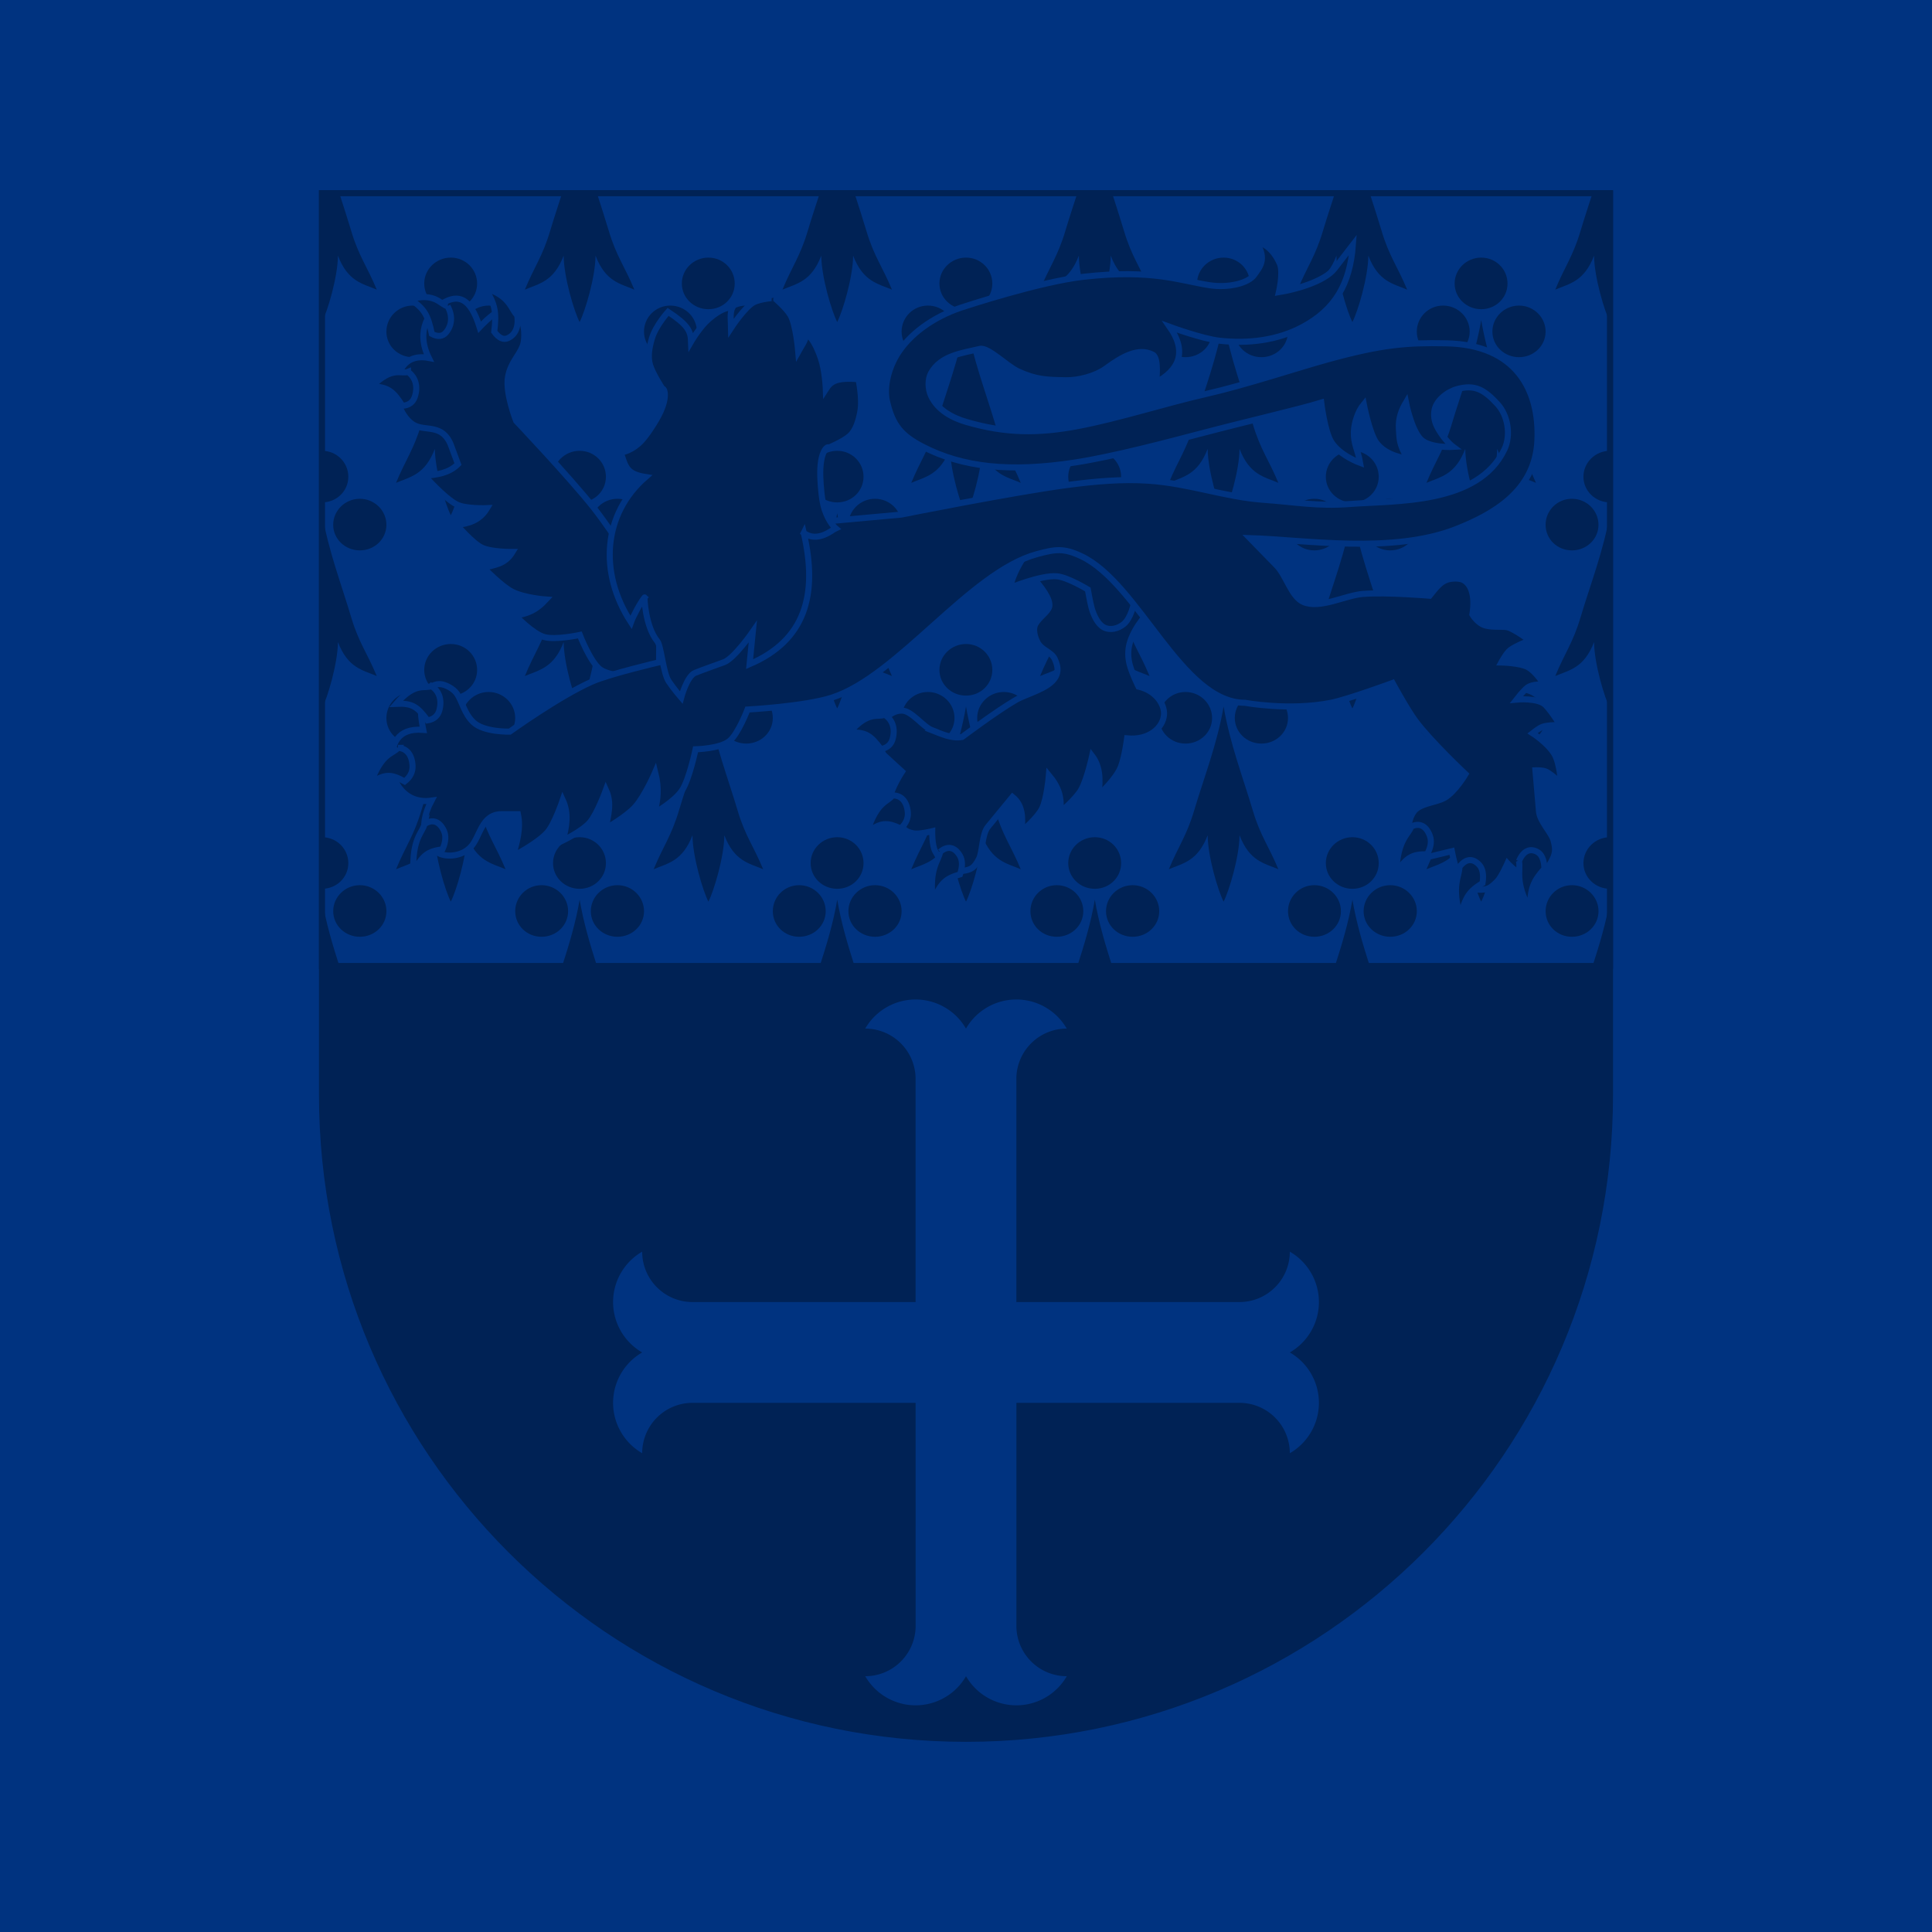 <?xml version="1.0" encoding="UTF-8" standalone="no"?>
<!-- Created with Inkscape (http://www.inkscape.org/) -->

<svg
   xmlns:dc="http://purl.org/dc/elements/1.1/"
   xmlns:cc="http://creativecommons.org/ns#"
   xmlns:rdf="http://www.w3.org/1999/02/22-rdf-syntax-ns#"
   xmlns:svg="http://www.w3.org/2000/svg"
   xmlns="http://www.w3.org/2000/svg"
   version="1.1"
   width="318.898"
   height="318.898"
   id="svg3096">
  <defs
     id="defs3098" />
  <g
     transform="translate(0,-733.463)"
     id="layer1">
    <rect
       width="318.898"
       height="318.898"
       x="0"
       y="733.463"
       id="rect3195"
       style="fill:#003380;fill-opacity:1;stroke:none" />
    <path
       d="m 53.15,765.363 0,148.814 c 0,58.704 47.593,106.295 106.299,106.295 58.707,0 106.299,-47.591 106.299,-106.295 V 765.353 H 53.15 z"
       id="path3506-1-5"
       style="fill:#002255;fill-rule:nonzero;stroke:#002255;stroke-miterlimit:4;display:inline" />
    <rect
       width="212.598"
       height="127.559"
       x="53.15"
       y="765.353"
       id="rect3529"
       style="fill:#003380;fill-rule:nonzero;stroke:#002255;stroke-miterlimit:4;display:inline" />
    <path
       d="m 53.15,871.652 0,8.517 c 2.418,0 4.345,-1.881 4.345,-4.239 0,-2.358 -1.926,-4.279 -4.345,-4.279 z m 42.52,0 c -2.419,0 -4.385,1.921 -4.385,4.279 0,2.358 1.966,4.239 4.385,4.239 2.418,0 4.345,-1.881 4.345,-4.239 0,-2.358 -1.926,-4.279 -4.345,-4.279 z m 42.52,0 c -2.419,0 -4.385,1.921 -4.385,4.279 0,2.358 1.966,4.239 4.385,4.239 2.418,0 4.345,-1.881 4.345,-4.239 0,-2.358 -1.926,-4.279 -4.345,-4.279 z m 42.52,0 c -2.419,0 -4.385,1.921 -4.385,4.279 0,2.358 1.966,4.239 4.385,4.239 2.418,0 4.345,-1.881 4.345,-4.239 0,-2.358 -1.926,-4.279 -4.345,-4.279 z m 42.52,0 c -2.419,0 -4.385,1.921 -4.385,4.279 0,2.358 1.966,4.239 4.385,4.239 2.418,0 4.345,-1.881 4.345,-4.239 0,-2.358 -1.926,-4.279 -4.345,-4.279 z m 42.52,0 c -2.419,0 -4.385,1.921 -4.385,4.279 0,2.358 1.966,4.239 4.385,4.239 l 0,-8.517 z m -206.353,7.919 c -2.419,0 -4.398,1.934 -4.398,4.292 0,2.359 1.98,4.226 4.398,4.226 2.419,0 4.385,-1.867 4.385,-4.226 0,-2.358 -1.966,-4.292 -4.385,-4.292 z m 29.99,0 c -2.418,0 -4.345,1.934 -4.345,4.292 0,2.359 1.927,4.226 4.345,4.226 2.419,0 4.385,-1.867 4.385,-4.226 0,-2.358 -1.966,-4.292 -4.385,-4.292 z m 12.53,0 c -2.419,0 -4.398,1.934 -4.398,4.292 0,2.359 1.98,4.226 4.398,4.226 2.419,0 4.385,-1.867 4.385,-4.226 0,-2.358 -1.966,-4.292 -4.385,-4.292 z m 29.99,0 c -2.418,0 -4.345,1.934 -4.345,4.292 0,2.359 1.927,4.226 4.345,4.226 2.419,0 4.385,-1.867 4.385,-4.226 0,-2.358 -1.966,-4.292 -4.385,-4.292 z m 12.53,0 c -2.419,0 -4.398,1.934 -4.398,4.292 0,2.359 1.98,4.226 4.398,4.226 2.419,0 4.385,-1.867 4.385,-4.226 0,-2.358 -1.966,-4.292 -4.385,-4.292 z m 29.99,0 c -2.418,0 -4.345,1.934 -4.345,4.292 0,2.359 1.927,4.226 4.345,4.226 2.419,0 4.385,-1.867 4.385,-4.226 0,-2.358 -1.966,-4.292 -4.385,-4.292 z m 12.53,0 c -2.419,0 -4.398,1.934 -4.398,4.292 0,2.359 1.98,4.226 4.398,4.226 2.419,0 4.385,-1.867 4.385,-4.226 0,-2.358 -1.966,-4.292 -4.385,-4.292 z m 29.99,0 c -2.418,0 -4.345,1.934 -4.345,4.292 0,2.359 1.927,4.226 4.345,4.226 2.419,0 4.385,-1.867 4.385,-4.226 0,-2.358 -1.966,-4.292 -4.385,-4.292 z m 12.53,0 c -2.419,0 -4.398,1.934 -4.398,4.292 0,2.359 1.98,4.226 4.398,4.226 2.419,0 4.385,-1.867 4.385,-4.226 0,-2.358 -1.966,-4.292 -4.385,-4.292 z m 29.99,0 c -2.418,0 -4.345,1.934 -4.345,4.292 0,2.359 1.927,4.226 4.345,4.226 2.419,0 4.385,-1.867 4.385,-4.226 0,-2.358 -1.966,-4.292 -4.385,-4.292 z m -206.313,2.392 0,10.949 0,21.26 c 0,58.705 47.593,106.299 106.299,106.299 58.707,0 106.299,-47.594 106.299,-106.299 l 0,-21.26 0,-10.949 c -0.648,3.819 -1.759,7.462 -2.883,10.949 l -36.779,0 c -1.113,-3.487 -2.209,-7.13 -2.857,-10.949 -0.648,3.819 -1.759,7.462 -2.883,10.949 l -36.779,0 c -1.113,-3.487 -2.209,-7.13 -2.857,-10.949 -0.648,3.819 -1.759,7.462 -2.883,10.949 l -36.779,0 c -1.113,-3.487 -2.209,-7.13 -2.857,-10.949 -0.648,3.819 -1.759,7.462 -2.883,10.949 l -36.779,0 c -1.113,-3.487 -2.209,-7.13 -2.857,-10.949 -0.648,3.819 -1.759,7.462 -2.883,10.949 l -36.779,0 c -1.113,-3.487 -2.209,-7.13 -2.857,-10.949 z"
       id="path3390-9-5"
       style="color:#000000;fill:#002255;stroke:none;display:inline;enable-background:accumulate" />
    <path
       d="m 159.449,839.763 c -2.419,0 -4.385,1.92 -4.385,4.278 0,2.358 1.966,4.239 4.385,4.239 2.418,0 4.345,-1.881 4.345,-4.239 0,-2.358 -1.926,-4.278 -4.345,-4.278 z m -6.285,7.919 c -2.418,0 -4.345,1.934 -4.345,4.292 0,2.358 1.927,4.225 4.345,4.225 2.419,0 4.385,-1.867 4.385,-4.225 0,-2.358 -1.966,-4.292 -4.385,-4.292 z m 12.53,0 c -2.419,0 -4.398,1.934 -4.398,4.292 0,2.358 1.98,4.225 4.398,4.225 2.419,0 4.385,-1.867 4.385,-4.225 0,-2.358 -1.966,-4.292 -4.385,-4.292 z m -6.245,2.392 c -1.045,6.156 -3.282,11.855 -4.863,17.18 -1.255,4.226 -2.624,5.913 -4.172,9.687 2.363,-1.011 4.745,-1.31 6.405,-5.607 0.03,3.562 1.735,9.228 2.631,10.949 0.896,-1.721 2.601,-7.387 2.631,-10.949 1.66,4.298 4.042,4.597 6.405,5.607 -1.548,-3.774 -2.957,-5.461 -4.212,-9.687 -1.582,-5.325 -3.779,-11.024 -4.823,-17.18 z"
       id="path3390"
       style="color:#000000;fill:#002255;stroke:none;display:inline;enable-background:accumulate" />
    <path
       d="m 116.929,839.763 c -2.419,0 -4.385,1.92 -4.385,4.278 0,2.358 1.966,4.239 4.385,4.239 2.418,0 4.345,-1.881 4.345,-4.239 0,-2.358 -1.926,-4.278 -4.345,-4.278 z m -6.285,7.919 c -2.418,0 -4.345,1.934 -4.345,4.292 0,2.358 1.927,4.225 4.345,4.225 2.419,0 4.385,-1.867 4.385,-4.225 0,-2.358 -1.966,-4.292 -4.385,-4.292 z m 12.53,0 c -2.419,0 -4.398,1.934 -4.398,4.292 0,2.358 1.98,4.225 4.398,4.225 2.419,0 4.385,-1.867 4.385,-4.225 0,-2.358 -1.966,-4.292 -4.385,-4.292 z m -6.245,2.392 c -1.045,6.156 -3.282,11.855 -4.863,17.18 -1.255,4.226 -2.624,5.913 -4.172,9.687 2.363,-1.01 4.745,-1.31 6.405,-5.607 0.03,3.562 1.735,9.228 2.631,10.949 0.896,-1.721 2.601,-7.387 2.631,-10.949 1.66,4.298 4.042,4.597 6.405,5.607 -1.548,-3.774 -2.957,-5.461 -4.212,-9.687 -1.582,-5.325 -3.778,-11.024 -4.823,-17.18 z"
       id="path3390-1"
       style="color:#000000;fill:#002255;stroke:none;display:inline;enable-background:accumulate" />
    <path
       d="m 74.409,839.763 c -2.419,0 -4.385,1.92 -4.385,4.278 0,2.358 1.966,4.239 4.385,4.239 2.418,0 4.345,-1.881 4.345,-4.239 0,-2.358 -1.926,-4.278 -4.345,-4.278 z m -6.285,7.919 c -2.418,0 -4.345,1.934 -4.345,4.292 0,2.358 1.927,4.225 4.345,4.225 2.419,0 4.385,-1.867 4.385,-4.225 0,-2.358 -1.966,-4.292 -4.385,-4.292 z m 12.53,0 c -2.419,0 -4.398,1.934 -4.398,4.292 0,2.358 1.98,4.225 4.398,4.225 2.419,0 4.385,-1.867 4.385,-4.225 0,-2.358 -1.966,-4.292 -4.385,-4.292 z m -6.245,2.392 c -1.045,6.156 -3.282,11.855 -4.863,17.18 -1.255,4.226 -2.624,5.913 -4.172,9.687 2.363,-1.01 4.745,-1.31 6.405,-5.607 0.03,3.562 1.735,9.228 2.631,10.949 0.896,-1.721 2.601,-7.387 2.631,-10.949 1.66,4.298 4.042,4.597 6.405,5.607 -1.548,-3.774 -2.957,-5.461 -4.212,-9.687 -1.582,-5.325 -3.778,-11.024 -4.823,-17.18 z"
       id="path3390-7"
       style="color:#000000;fill:#002255;stroke:none;display:inline;enable-background:accumulate" />
    <path
       d="m 201.968,839.763 c -2.419,0 -4.385,1.92 -4.385,4.278 0,2.358 1.966,4.239 4.385,4.239 2.418,0 4.345,-1.881 4.345,-4.239 0,-2.358 -1.926,-4.278 -4.345,-4.278 z m -6.285,7.919 c -2.418,0 -4.345,1.934 -4.345,4.292 0,2.358 1.927,4.225 4.345,4.225 2.419,0 4.385,-1.867 4.385,-4.225 0,-2.358 -1.966,-4.292 -4.385,-4.292 z m 12.53,0 c -2.419,0 -4.398,1.934 -4.398,4.292 0,2.358 1.98,4.225 4.398,4.225 2.419,0 4.385,-1.867 4.385,-4.225 0,-2.358 -1.966,-4.292 -4.385,-4.292 z m -6.245,2.392 c -1.045,6.156 -3.282,11.855 -4.863,17.18 -1.255,4.226 -2.624,5.913 -4.172,9.687 2.363,-1.01 4.745,-1.31 6.405,-5.607 0.03,3.562 1.735,9.228 2.631,10.949 0.896,-1.721 2.601,-7.387 2.631,-10.949 1.66,4.298 4.042,4.597 6.405,5.607 -1.548,-3.774 -2.957,-5.461 -4.212,-9.687 -1.582,-5.325 -3.778,-11.024 -4.823,-17.18 z"
       id="path3390-4"
       style="color:#000000;fill:#002255;stroke:none;display:inline;enable-background:accumulate" />
    <path
       d="m 244.488,839.763 c -2.419,0 -4.385,1.92 -4.385,4.278 0,2.358 1.966,4.239 4.385,4.239 2.418,0 4.345,-1.881 4.345,-4.239 0,-2.358 -1.926,-4.278 -4.345,-4.278 z m -6.285,7.919 c -2.418,0 -4.345,1.934 -4.345,4.292 0,2.358 1.927,4.225 4.345,4.225 2.419,0 4.385,-1.867 4.385,-4.225 0,-2.358 -1.966,-4.292 -4.385,-4.292 z m 12.53,0 c -2.419,0 -4.398,1.934 -4.398,4.292 0,2.358 1.979,4.225 4.398,4.225 2.419,0 4.385,-1.867 4.385,-4.225 0,-2.358 -1.966,-4.292 -4.385,-4.292 z m -6.245,2.392 c -1.045,6.156 -3.282,11.855 -4.863,17.18 -1.255,4.226 -2.624,5.913 -4.172,9.687 2.363,-1.01 4.745,-1.31 6.404,-5.607 0.03,3.562 1.735,9.228 2.631,10.949 0.896,-1.721 2.601,-7.387 2.631,-10.949 1.66,4.298 4.042,4.597 6.405,5.607 -1.548,-3.774 -2.957,-5.461 -4.212,-9.687 -1.582,-5.325 -3.778,-11.024 -4.823,-17.18 z"
       id="path3390-0"
       style="color:#000000;fill:#002255;stroke:none;display:inline;enable-background:accumulate" />
    <path
       d="m 138.189,807.873 c -2.419,0 -4.385,1.921 -4.385,4.279 0,2.358 1.966,4.239 4.385,4.239 2.418,0 4.345,-1.881 4.345,-4.239 0,-2.358 -1.926,-4.279 -4.345,-4.279 z m -6.285,7.919 c -2.418,0 -4.345,1.934 -4.345,4.292 0,2.358 1.927,4.226 4.345,4.226 2.419,0 4.385,-1.867 4.385,-4.226 0,-2.358 -1.966,-4.292 -4.385,-4.292 z m 12.53,0 c -2.419,0 -4.398,1.934 -4.398,4.292 0,2.358 1.98,4.226 4.398,4.226 2.419,0 4.385,-1.867 4.385,-4.226 0,-2.358 -1.966,-4.292 -4.385,-4.292 z m -6.245,2.392 c -1.045,6.157 -3.282,11.856 -4.863,17.181 -1.255,4.226 -2.624,5.913 -4.172,9.686 2.363,-1.01 4.745,-1.31 6.404,-5.607 0.03,3.562 1.735,9.228 2.631,10.949 0.896,-1.721 2.601,-7.387 2.631,-10.949 1.66,4.298 4.042,4.597 6.405,5.607 -1.548,-3.774 -2.957,-5.461 -4.212,-9.686 -1.582,-5.325 -3.778,-11.024 -4.823,-17.181 z"
       id="path3390-9"
       style="color:#000000;fill:#002255;stroke:none;display:inline;enable-background:accumulate" />
    <path
       d="m 95.669,807.873 c -2.419,0 -4.385,1.921 -4.385,4.279 0,2.358 1.966,4.239 4.385,4.239 2.418,0 4.345,-1.881 4.345,-4.239 0,-2.358 -1.926,-4.279 -4.345,-4.279 z m -6.285,7.919 c -2.418,0 -4.345,1.934 -4.345,4.292 0,2.358 1.927,4.226 4.345,4.226 2.419,0 4.385,-1.867 4.385,-4.226 0,-2.358 -1.966,-4.292 -4.385,-4.292 z m 12.53,0 c -2.419,0 -4.398,1.934 -4.398,4.292 0,2.358 1.98,4.226 4.398,4.226 2.419,0 4.385,-1.867 4.385,-4.226 0,-2.358 -1.966,-4.292 -4.385,-4.292 z m -6.245,2.392 c -1.045,6.157 -3.282,11.856 -4.863,17.181 -1.255,4.226 -2.624,5.913 -4.172,9.687 2.363,-1.01 4.745,-1.31 6.405,-5.607 0.03,3.562 1.735,9.228 2.631,10.949 0.896,-1.721 2.601,-7.387 2.631,-10.949 1.66,4.298 4.042,4.597 6.405,5.607 -1.548,-3.774 -2.957,-5.461 -4.212,-9.687 -1.582,-5.325 -3.779,-11.024 -4.823,-17.181 z"
       id="path3390-1-4"
       style="color:#000000;fill:#002255;stroke:none;display:inline;enable-background:accumulate" />
    <path
       d="m 53.15,807.873 0,8.517 c 2.418,0 4.345,-1.881 4.345,-4.239 0,-2.358 -1.926,-4.279 -4.345,-4.279 z m 6.245,7.919 c -2.419,0 -4.398,1.934 -4.398,4.292 0,2.358 1.98,4.226 4.398,4.226 2.419,0 4.385,-1.867 4.385,-4.226 0,-2.358 -1.966,-4.292 -4.385,-4.292 z m -6.245,2.392 0,32.209 c 0.896,-1.721 2.601,-7.387 2.631,-10.949 1.66,4.298 4.042,4.597 6.405,5.607 -1.548,-3.774 -2.957,-5.461 -4.212,-9.687 -1.582,-5.325 -3.778,-11.024 -4.823,-17.181 z"
       id="path3390-7-8"
       style="color:#000000;fill:#002255;stroke:none;display:inline;enable-background:accumulate" />
    <path
       d="m 180.709,807.873 c -2.419,0 -4.385,1.921 -4.385,4.279 0,2.358 1.966,4.239 4.385,4.239 2.418,0 4.345,-1.881 4.345,-4.239 0,-2.358 -1.926,-4.279 -4.345,-4.279 z m -6.285,7.919 c -2.418,0 -4.345,1.934 -4.345,4.292 0,2.358 1.927,4.226 4.345,4.226 2.419,0 4.385,-1.867 4.385,-4.226 0,-2.358 -1.966,-4.292 -4.385,-4.292 z m 12.53,0 c -2.419,0 -4.398,1.934 -4.398,4.292 0,2.358 1.98,4.226 4.398,4.226 2.419,0 4.385,-1.867 4.385,-4.226 0,-2.358 -1.966,-4.292 -4.385,-4.292 z m -6.245,2.392 c -1.045,6.157 -3.282,11.856 -4.863,17.181 -1.255,4.226 -2.624,5.913 -4.172,9.687 2.363,-1.01 4.745,-1.31 6.405,-5.607 0.03,3.562 1.735,9.228 2.631,10.949 0.896,-1.721 2.601,-7.387 2.631,-10.949 1.66,4.298 4.042,4.597 6.404,5.607 -1.548,-3.774 -2.957,-5.461 -4.212,-9.687 -1.582,-5.325 -3.778,-11.024 -4.823,-17.181 z"
       id="path3390-4-8"
       style="color:#000000;fill:#002255;stroke:none;display:inline;enable-background:accumulate" />
    <path
       d="m 223.228,807.873 c -2.419,0 -4.385,1.921 -4.385,4.279 0,2.358 1.966,4.239 4.385,4.239 2.418,0 4.345,-1.881 4.345,-4.239 0,-2.358 -1.926,-4.279 -4.345,-4.279 z m -6.285,7.919 c -2.418,0 -4.345,1.934 -4.345,4.292 0,2.358 1.927,4.226 4.345,4.226 2.419,0 4.385,-1.867 4.385,-4.226 0,-2.358 -1.966,-4.292 -4.385,-4.292 z m 12.53,0 c -2.419,0 -4.398,1.934 -4.398,4.292 0,2.358 1.98,4.226 4.398,4.226 2.419,0 4.385,-1.867 4.385,-4.226 0,-2.358 -1.966,-4.292 -4.385,-4.292 z m -6.245,2.392 c -1.045,6.157 -3.282,11.856 -4.863,17.181 -1.255,4.226 -2.624,5.913 -4.172,9.687 2.363,-1.01 4.745,-1.31 6.405,-5.607 0.03,3.562 1.735,9.228 2.631,10.949 0.896,-1.721 2.601,-7.387 2.631,-10.949 1.66,4.298 4.042,4.597 6.405,5.607 -1.548,-3.774 -2.957,-5.461 -4.212,-9.687 -1.582,-5.325 -3.779,-11.024 -4.823,-17.181 z"
       id="path3390-0-2"
       style="color:#000000;fill:#002255;stroke:none;display:inline;enable-background:accumulate" />
    <path
       d="m 265.748,807.873 c -2.419,0 -4.385,1.921 -4.385,4.279 0,2.358 1.966,4.239 4.385,4.239 l 0,-8.517 z m -6.285,7.919 c -2.418,0 -4.345,1.934 -4.345,4.292 0,2.358 1.927,4.226 4.345,4.226 2.419,0 4.385,-1.867 4.385,-4.226 0,-2.358 -1.966,-4.292 -4.385,-4.292 z m 6.285,2.392 c -1.045,6.157 -3.282,11.856 -4.863,17.181 -1.255,4.226 -2.624,5.913 -4.172,9.687 2.363,-1.01 4.745,-1.31 6.405,-5.607 0.03,3.562 1.735,9.228 2.631,10.949 l 0,-32.209 z"
       id="path3390-7-8-4"
       style="color:#000000;fill:#002255;stroke:none;display:inline;enable-background:accumulate" />
    <path
       d="m 159.449,775.983 c -2.419,0 -4.385,1.92 -4.385,4.279 0,2.358 1.966,4.239 4.385,4.239 2.418,0 4.345,-1.881 4.345,-4.239 0,-2.358 -1.926,-4.279 -4.345,-4.279 z m -6.285,7.919 c -2.418,0 -4.345,1.934 -4.345,4.292 0,2.358 1.927,4.225 4.345,4.225 2.419,0 4.385,-1.867 4.385,-4.225 0,-2.358 -1.966,-4.292 -4.385,-4.292 z m 12.53,0 c -2.419,0 -4.398,1.934 -4.398,4.292 0,2.358 1.98,4.225 4.398,4.225 2.419,0 4.385,-1.867 4.385,-4.225 0,-2.358 -1.966,-4.292 -4.385,-4.292 z m -6.245,2.392 c -1.045,6.157 -3.282,11.855 -4.863,17.181 -1.255,4.226 -2.624,5.912 -4.172,9.686 2.363,-1.01 4.745,-1.31 6.405,-5.607 0.03,3.562 1.735,9.228 2.631,10.949 0.896,-1.721 2.601,-7.387 2.631,-10.949 1.66,4.298 4.042,4.597 6.405,5.607 -1.548,-3.774 -2.957,-5.461 -4.212,-9.686 -1.582,-5.325 -3.779,-11.024 -4.823,-17.181 z"
       id="path3390-5"
       style="color:#000000;fill:#002255;stroke:none;display:inline;enable-background:accumulate" />
    <path
       d="m 116.929,775.983 c -2.419,0 -4.385,1.92 -4.385,4.279 0,2.358 1.966,4.239 4.385,4.239 2.418,0 4.345,-1.881 4.345,-4.239 0,-2.358 -1.926,-4.279 -4.345,-4.279 z m -6.285,7.919 c -2.418,0 -4.345,1.934 -4.345,4.292 0,2.358 1.927,4.225 4.345,4.225 2.419,0 4.385,-1.867 4.385,-4.225 0,-2.358 -1.966,-4.292 -4.385,-4.292 z m 12.53,0 c -2.419,0 -4.398,1.934 -4.398,4.292 0,2.358 1.98,4.225 4.398,4.225 2.419,0 4.385,-1.867 4.385,-4.225 0,-2.358 -1.966,-4.292 -4.385,-4.292 z m -6.245,2.392 c -1.045,6.157 -3.282,11.855 -4.863,17.181 -1.255,4.226 -2.624,5.913 -4.172,9.686 2.363,-1.01 4.745,-1.31 6.405,-5.607 0.03,3.562 1.735,9.228 2.631,10.949 0.896,-1.721 2.601,-7.387 2.631,-10.949 1.66,4.298 4.042,4.597 6.405,5.607 -1.548,-3.774 -2.957,-5.461 -4.212,-9.686 -1.582,-5.325 -3.778,-11.024 -4.823,-17.181 z"
       id="path3390-1-1"
       style="color:#000000;fill:#002255;stroke:none;display:inline;enable-background:accumulate" />
    <path
       d="m 74.409,775.983 c -2.419,0 -4.385,1.92 -4.385,4.279 0,2.358 1.966,4.239 4.385,4.239 2.418,0 4.345,-1.881 4.345,-4.239 0,-2.358 -1.926,-4.279 -4.345,-4.279 z m -6.285,7.919 c -2.418,0 -4.345,1.934 -4.345,4.292 0,2.358 1.927,4.225 4.345,4.225 2.419,0 4.385,-1.867 4.385,-4.225 0,-2.358 -1.966,-4.292 -4.385,-4.292 z m 12.53,0 c -2.419,0 -4.398,1.934 -4.398,4.292 0,2.358 1.98,4.225 4.398,4.225 2.419,0 4.385,-1.867 4.385,-4.225 0,-2.358 -1.966,-4.292 -4.385,-4.292 z m -6.245,2.392 c -1.045,6.157 -3.282,11.855 -4.863,17.181 -1.255,4.226 -2.624,5.913 -4.172,9.686 2.363,-1.01 4.745,-1.31 6.405,-5.607 0.03,3.562 1.735,9.228 2.631,10.949 0.896,-1.721 2.601,-7.387 2.631,-10.949 1.66,4.298 4.042,4.597 6.405,5.607 -1.548,-3.774 -2.957,-5.461 -4.212,-9.686 -1.582,-5.325 -3.778,-11.024 -4.823,-17.181 z"
       id="path3390-7-7"
       style="color:#000000;fill:#002255;stroke:none;display:inline;enable-background:accumulate" />
    <path
       d="m 201.968,775.983 c -2.419,0 -4.385,1.92 -4.385,4.279 0,2.358 1.966,4.239 4.385,4.239 2.418,0 4.345,-1.881 4.345,-4.239 0,-2.358 -1.926,-4.279 -4.345,-4.279 z m -6.285,7.919 c -2.418,0 -4.345,1.934 -4.345,4.292 0,2.358 1.927,4.225 4.345,4.225 2.419,0 4.385,-1.867 4.385,-4.225 0,-2.358 -1.966,-4.292 -4.385,-4.292 z m 12.53,0 c -2.419,0 -4.398,1.934 -4.398,4.292 0,2.358 1.98,4.225 4.398,4.225 2.419,0 4.385,-1.867 4.385,-4.225 0,-2.358 -1.966,-4.292 -4.385,-4.292 z m -6.245,2.392 c -1.045,6.157 -3.282,11.855 -4.863,17.181 -1.255,4.226 -2.624,5.913 -4.172,9.686 2.363,-1.01 4.745,-1.31 6.405,-5.607 0.03,3.562 1.735,9.228 2.631,10.949 0.896,-1.721 2.601,-7.387 2.631,-10.949 1.66,4.298 4.042,4.597 6.405,5.607 -1.548,-3.774 -2.957,-5.461 -4.212,-9.686 -1.582,-5.325 -3.778,-11.024 -4.823,-17.181 z"
       id="path3390-4-1"
       style="color:#000000;fill:#002255;stroke:none;display:inline;enable-background:accumulate" />
    <path
       d="m 244.488,775.983 c -2.419,0 -4.385,1.92 -4.385,4.279 0,2.358 1.966,4.239 4.385,4.239 2.418,0 4.345,-1.881 4.345,-4.239 0,-2.358 -1.926,-4.279 -4.345,-4.279 z m -6.285,7.919 c -2.418,0 -4.345,1.934 -4.345,4.292 0,2.358 1.927,4.225 4.345,4.225 2.419,0 4.385,-1.867 4.385,-4.225 0,-2.358 -1.966,-4.292 -4.385,-4.292 z m 12.53,0 c -2.419,0 -4.398,1.934 -4.398,4.292 0,2.358 1.979,4.225 4.398,4.225 2.419,0 4.385,-1.867 4.385,-4.225 0,-2.358 -1.966,-4.292 -4.385,-4.292 z m -6.245,2.392 c -1.045,6.157 -3.282,11.855 -4.863,17.181 -1.255,4.226 -2.624,5.913 -4.172,9.686 2.363,-1.01 4.745,-1.31 6.404,-5.607 0.03,3.562 1.735,9.228 2.631,10.949 0.896,-1.721 2.601,-7.387 2.631,-10.949 1.66,4.298 4.042,4.597 6.405,5.607 -1.548,-3.774 -2.957,-5.461 -4.212,-9.686 -1.582,-5.325 -3.778,-11.024 -4.823,-17.181 z"
       id="path3390-0-1"
       style="color:#000000;fill:#002255;stroke:none;display:inline;enable-background:accumulate" />
    <path
       d="m 135.306,765.353 c -0.688,2.134 -1.379,4.21 -1.98,6.232 -1.255,4.226 -2.624,5.913 -4.172,9.687 2.363,-1.01 4.745,-1.31 6.405,-5.607 0.03,3.562 1.735,9.228 2.631,10.949 0.896,-1.721 2.601,-7.387 2.631,-10.949 1.66,4.298 4.042,4.597 6.405,5.607 -1.548,-3.774 -2.957,-5.461 -4.212,-9.687 -0.601,-2.022 -1.285,-4.097 -1.967,-6.232 l -5.74,0 z"
       id="path3390-9-2"
       style="color:#000000;fill:#002255;stroke:none;display:inline;enable-background:accumulate" />
    <path
       d="m 92.786,765.353 c -0.688,2.134 -1.379,4.21 -1.98,6.232 -1.255,4.226 -2.624,5.913 -4.172,9.687 2.363,-1.01 4.745,-1.31 6.405,-5.607 0.03,3.562 1.735,9.228 2.631,10.949 0.896,-1.721 2.601,-7.387 2.631,-10.949 1.66,4.298 4.042,4.597 6.405,5.607 -1.548,-3.774 -2.957,-5.461 -4.212,-9.687 -0.601,-2.022 -1.285,-4.097 -1.967,-6.232 l -5.74,0 z"
       id="path3390-1-4-3"
       style="color:#000000;fill:#002255;stroke:none;display:inline;enable-background:accumulate" />
    <path
       d="m 53.15,765.353 0,21.26 c 0.896,-1.721 2.601,-7.387 2.631,-10.949 1.66,4.298 4.042,4.597 6.405,5.607 -1.548,-3.774 -2.957,-5.461 -4.212,-9.687 -0.601,-2.022 -1.285,-4.097 -1.967,-6.232 l -2.857,0 z"
       id="path3390-7-8-2"
       style="color:#000000;fill:#002255;stroke:none;display:inline;enable-background:accumulate" />
    <path
       d="m 177.825,765.353 c -0.688,2.134 -1.379,4.21 -1.98,6.232 -1.255,4.226 -2.624,5.913 -4.172,9.687 2.363,-1.01 4.745,-1.31 6.405,-5.607 0.03,3.562 1.735,9.228 2.631,10.949 0.896,-1.721 2.601,-7.387 2.631,-10.949 1.66,4.298 4.042,4.597 6.404,5.607 -1.548,-3.774 -2.957,-5.461 -4.212,-9.687 -0.601,-2.022 -1.285,-4.097 -1.967,-6.232 l -5.74,0 z"
       id="path3390-4-8-2"
       style="color:#000000;fill:#002255;stroke:none;display:inline;enable-background:accumulate" />
    <path
       d="m 220.345,765.353 c -0.688,2.134 -1.379,4.21 -1.98,6.232 -1.255,4.226 -2.624,5.913 -4.172,9.687 2.363,-1.01 4.745,-1.31 6.405,-5.607 0.03,3.562 1.735,9.228 2.631,10.949 0.896,-1.721 2.601,-7.387 2.631,-10.949 1.66,4.298 4.042,4.597 6.405,5.607 -1.548,-3.774 -2.957,-5.461 -4.212,-9.687 -0.601,-2.022 -1.285,-4.097 -1.967,-6.232 l -5.74,0 z"
       id="path3390-0-2-16"
       style="color:#000000;fill:#002255;stroke:none;display:inline;enable-background:accumulate" />
    <path
       d="m 262.864,765.353 c -0.688,2.134 -1.379,4.21 -1.98,6.232 -1.255,4.226 -2.624,5.913 -4.172,9.687 2.363,-1.01 4.745,-1.31 6.405,-5.607 0.03,3.562 1.735,9.228 2.631,10.949 l 0,-21.26 -2.883,0 z"
       id="path3390-7-8-4-8"
       style="color:#000000;fill:#002255;stroke:none;display:inline;enable-background:accumulate" />
    <path
       d="m 151.135,1001.825 a 8.316,8.317 0 0 1 -8.316,8.317 9.602,9.604 0 0 0 16.632,0 9.602,9.604 0 0 0 16.632,0 8.316,8.317 0 0 1 -8.316,-8.317 v -36.809 h 36.817 a 8.316,8.317 0 0 1 8.316,8.317 9.602,9.604 0 0 0 0,-16.634 9.602,9.604 0 0 0 0,-16.634 8.316,8.317 0 0 1 -8.316,8.317 h -36.824 v -36.822 a 8.316,8.317 0 0 1 8.316,-8.317 9.602,9.604 0 0 0 -16.632,0 9.602,9.604 0 0 0 -16.632,0 8.316,8.317 0 0 1 8.316,8.317 v 36.822 h -36.814 a 8.316,8.317 0 0 1 -8.316,-8.317 9.602,9.604 0 0 0 0,16.634 9.602,9.604 0 0 0 0,16.634 8.316,8.317 0 0 1 8.316,-8.317 h 36.817 z"
       id="path6"
       style="fill:#003380;stroke:none;display:inline" />
    <path
       d="m 104.134,845.093 c 0,0 -3.662,-0.039 -5.129,-1.182 -1.595,-1.244 -3.302,-5.641 -3.302,-5.641 0,0 -4.037,0.873 -5.894,0.337 -1.94,-0.56 -4.716,-3.515 -4.716,-3.515 1.854,-0.364 3.239,-0.737 5.034,-2.672 0,0 -3.574,-0.252 -5.61,-1.296 -1.772,-0.909 -4.664,-3.921 -4.664,-3.921 1.653,-0.546 3.439,-0.478 4.741,-2.63 0,0 -3.501,0.042 -5.087,-0.73 -1.583,-0.77 -4.097,-3.737 -4.097,-3.737 1.924,-0.222 3.753,-0.698 4.99,-2.769 0,0 -3.545,0.159 -5.048,-0.625 -2.074,-1.085 -5.247,-4.701 -5.247,-4.701 1.995,-0.201 3.98,-0.429 5.489,-1.937 l -1.122,-3.034 c -1.354,-3.663 -4.191,-2.371 -6.075,-3.381 -1.851,-0.992 -2.889,-3.695 -2.99,-5.211 -0.178,-2.673 0.848,-6.756 5.376,-5.903 -2.252,-4.571 0.093,-7.855 2.489,-9.17 2.302,-1.264 4.334,-0.919 5.897,4.085 0,0 2.101,-2.263 3.239,-2.599 1.584,-0.467 3.37,0.234 3.933,2.209 0.232,0.812 0.316,2.511 -0.073,3.525 -0.614,1.604 -1.967,2.703 -2.409,5.05 -0.5,2.657 1.342,7.292 1.342,7.292 0,0 8.703,9.186 12.707,14.216 2.13,2.677 6,8.47 6,8.47 l 0.214,-0.165 h 8.627 l 0.77,19.391 -9.388,0.243 z"
       id="path13429-8-0-0-7-73-5-7-9-5-9-8"
       style="fill:#002255;stroke:#003380;stroke-miterlimit:4;display:inline" />
    <path
       d="m 85.366,785.476 c 0.303,1.916 -0.304,3.299 -1.607,3.827 -0.648,0.261 -1.396,0 -2.177,-1.082 0.376,-3.182 0.188,-4.432 -1.461,-7.156 4.122,1.171 4.279,3.603 5.246,4.411 z"
       id="path4318-6-3-4-57-1-4-4-7-3-2-3-6"
       style="fill:#002255;stroke:#003380;stroke-miterlimit:4;display:inline" />
    <path
       d="m 73.871,783.993 c 0.871,1.577 0.749,3.171 -0.273,4.37 -0.508,0.596 -1.271,0.771 -2.318,0.216 -0.647,-3.104 -1.207,-4.138 -3.554,-5.707 4.116,-1.209 5.015,0.919 6.146,1.121 z"
       id="path4318-6-3-4-0-0-82-0-78-8-4-7-1-5"
       style="fill:#002255;stroke:#003380;stroke-miterlimit:4;display:inline" />
    <path
       d="m 67.345,794.838 c 1.286,0.949 1.673,2.466 1.119,4.124 -0.275,0.824 -0.914,1.407 -2.039,1.484 -1.56,-2.462 -2.392,-3.091 -5.017,-3.214 3.363,-3.385 4.845,-1.95 5.937,-2.395 z"
       id="path4318-6-3-4-6-0-6-6-8-7-4-6-9-0"
       style="fill:#002255;stroke:#003380;stroke-miterlimit:4;display:inline" />
    <path
       d="m 153.842,853.997 c -1.521,-0.591 -3.377,-3.255 -4.99,-3.242 -1.699,0 -2.896,1.276 -3.751,2.973 -0.408,0.81 0.232,3.84 0.868,4.422 l 2.926,2.68 c 0,0 -1.832,2.803 -1.97,4.381 -0.121,1.371 0.396,2.472 1.134,3.554 0.962,1.411 1.198,1.957 2.73,2.254 0.915,0.177 3.081,-0.356 3.081,-0.356 0,0 -0.051,2.249 0.484,3.287 0.969,1.881 2.616,3.539 4.496,3.275 1.469,-0.207 1.945,-0.502 2.721,-1.959 0.615,-1.155 0.492,-4.106 1.492,-5.322 l 4.064,-4.945 c 1.755,1.415 1.708,3.523 1.49,5.699 0,0 2.608,-2.195 3.384,-3.768 0.808,-1.639 1.128,-5.507 1.128,-5.507 1.652,1.984 2.198,3.758 1.844,6.129 0,0 2.655,-2.209 3.51,-3.768 0.962,-1.755 1.791,-5.549 1.791,-5.549 1.209,1.567 1.464,3.796 1.003,6.522 0,0 2.967,-2.648 3.761,-4.783 0.627,-1.687 1.003,-4.638 1.003,-4.638 3.606,0.349 5.934,-1.741 6.093,-3.906 0.123,-1.678 -1.303,-3.967 -4.207,-4.631 0,0 -1.072,-2.132 -1.477,-3.709 -0.279,-1.084 -0.3,-2.316 0,-3.392 0.599,-2.153 1.996,-3.965 3.423,-5.513 1.963,-2.128 6.235,-4.806 6.235,-4.806 l -1.25,-8.337 -14.548,-2.968 -16.08,5.28 c 2.931,1.791 9.495,7.916 8.959,10.238 -0.201,0.869 -1.597,1.691 -2.265,2.854 -0.492,0.856 -0.117,2.225 0.367,3.11 0.676,1.237 2.292,1.522 2.812,2.685 0.468,1.048 0.68,1.982 0.122,2.969 -1.101,1.948 -4.805,2.766 -6.601,3.816 -3.274,1.913 -8.817,6.085 -8.817,6.085 -1.724,0.3 -3.376,-0.496 -4.966,-1.114 z"
       id="path13429-0-9-6-3-4-8-4-0-1-8-2"
       style="fill:#002255;stroke:#003380;stroke-miterlimit:4;display:inline" />
    <path
       d="m 146,851.427 c 1.334,0.822 1.803,2.297 1.342,4.004 -0.23,0.848 -0.834,1.491 -1.953,1.678 -1.69,-2.304 -2.554,-2.851 -5.179,-2.719 3.169,-3.702 4.726,-2.415 5.791,-2.964 z"
       id="path4318-6-0-9-7-12-5-6-4-6-8"
       style="fill:#002255;stroke:#003380;stroke-miterlimit:4;display:inline" />
    <path
       d="m 147.299,864.763 c 1.469,-0.06 2.384,0.98 2.545,2.781 0.08,0.895 -0.245,1.831 -1.182,2.665 -2.286,-1.053 -3.242,-1.026 -5.545,0.656 1.591,-5.2 3.415,-4.977 4.182,-6.103 z"
       id="path4318-6-3-6-65-49-4-55-3-2-5-6"
       style="fill:#002255;stroke:#003380;stroke-miterlimit:4;display:inline" />
    <path
       d="m 155.173,874.077 c 1.231,-1.069 2.419,-0.814 3.259,0.614 0.418,0.71 0.505,1.734 0.03,3.095 -2.363,0.684 -3.17,1.369 -4.481,4.401 -0.67,-5.544 0.975,-6.617 1.192,-8.11 z"
       id="path4318-6-30-57-13-4-59-8-4-3-0-0"
       style="fill:#002255;stroke:#003380;stroke-miterlimit:4;display:inline" />
    <path
       d="m 187.932,827.77 c 0,0 -0.278,6.932 -2.451,8.707 -0.936,0.764 -2.247,1.081 -3.268,0.544 -0.989,-0.52 -1.681,-1.933 -2.043,-3.265 -0.232,-0.853 -0.613,-2.993 -0.613,-2.993 0,0 -3.323,-2.025 -5.107,-2.177 -2.625,-0.222 -7.762,1.905 -7.762,1.905 0.877,-3.632 3.236,-6.605 5.719,-9.524 l 8.579,-0.816 6.945,7.619 z"
       id="path5636-3-2-19-6-29-2-2-2-2"
       style="fill:#002255;stroke:#003380;stroke-miterlimit:4;display:inline" />
    <path
       d="m 211.105,781.676 c 2.458,-0.36 7.506,-1.695 9.2,-3.901 0.79,-1.028 3.004,-3.901 3.004,-3.901 -0.469,6.485 -2.965,10.689 -8.262,13.538 -4.226,2.273 -9.105,2.799 -13.707,2.295 -2.898,-0.318 -8.262,-2.295 -8.262,-2.295 2.942,4.202 1.447,7.168 -2.253,9.178 0,0 0.548,-4.024 -0.563,-4.589 -2.397,-1.219 -5.1,0.369 -7.646,2.234 -1.88,1.378 -4.727,2.02 -6.645,1.992 -3.195,-0.048 -4.965,-0.096 -7.953,-1.479 -1.802,-0.834 -4.927,-4.017 -6.252,-3.7 -2.859,0.682 -6.469,1.066 -8.096,4.019 -0.565,1.026 -0.496,2.632 0,3.71 1.112,2.419 3.611,3.682 5.819,4.328 6.567,1.922 11.926,1.909 18.407,0.689 6.679,-1.258 14.479,-3.777 21.157,-5.297 6.619,-1.507 15.154,-4.354 20.17,-5.73 8.866,-2.432 12.843,-2.767 19.477,-2.638 11.619,0.225 15.423,7.765 15.069,15.992 -0.364,8.452 -7.365,12.279 -13.359,14.651 -10.539,4.169 -25.011,1.795 -34.107,1.51 0,0 3.049,3.12 4.432,4.546 1.62,1.671 2.43,5.165 4.432,6.018 2.746,1.169 6.946,-1.149 9.849,-1.354 4.059,-0.288 10.956,0.301 10.956,0.301 1.056,-1.314 1.74,-2.227 2.838,-2.62 0.787,-0.282 2.026,-0.297 2.657,-0.003 1.25,0.584 2.091,2.38 1.567,5.725 0,0 0.866,1.482 2.188,1.824 1.399,0.362 3.034,0.042 3.831,0.35 1.316,0.507 3.446,2.106 3.446,2.106 0,0 -2.258,0.874 -3.198,1.574 -0.643,0.479 -1.501,2.063 -1.501,2.063 0,0 3.094,0.066 4.386,0.766 1.384,0.75 2.663,2.871 2.663,2.871 0,0 -1.863,-0.162 -2.75,0.523 -0.679,0.523 -1.792,1.965 -1.792,1.965 0,0 3.621,-0.36 4.856,0.957 1.093,1.166 2.35,3.254 2.35,3.254 0,0 -1.954,-0.051 -2.879,0.273 -0.602,0.213 -1.664,1.065 -1.664,1.065 0,0 2.503,1.594 3.603,3.445 0.878,1.479 1.096,4.786 1.096,4.786 0,0 -1.474,-1.35 -2.38,-1.846 -0.566,-0.31 -1.849,-0.261 -1.849,-0.261 l 0.586,6.789 c 0.144,1.669 2.059,3.476 2.401,4.768 0.431,1.629 0.323,2.241 -0.45,3.668 -0.99,1.828 -3.035,2.201 -4.803,1.834 -0.976,-0.204 -2.346,-1.707 -2.346,-1.707 0,0 -0.998,2.253 -1.671,2.944 -1.127,1.157 -1.67,1.477 -3.14,1.408 -1.128,-0.051 -2.073,-0.778 -2.853,-1.774 -0.898,-1.147 -1.521,-4.58 -1.521,-4.58 l -3.467,0.838 c -0.753,0.18 -3.035,-1.222 -3.289,-2.107 -0.533,-1.854 -0.585,-3.728 0.45,-5.233 0.983,-1.429 3.701,-1.503 5.086,-2.29 1.774,-1.008 3.48,-3.925 3.48,-3.925 0,0 -5.792,-5.445 -8.297,-8.832 -1.377,-1.862 -3.747,-6.215 -3.747,-6.215 0,0 -7.386,2.719 -10.171,3.271 -6.869,1.362 -14.186,0 -14.186,0 -10.5,0 -17.486,-19.706 -27.033,-24.204 -2.914,-1.373 -4.285,-1.158 -7.333,-0.327 -11.063,3.016 -22.873,20.148 -33.835,23.681 -4.499,1.45 -13.918,1.963 -13.918,1.963 0,0 -1.542,4.059 -3.001,5.218 -1.586,1.26 -5.568,1.343 -5.568,1.343 0,0 -1.018,4.854 -2.185,6.697 -1.219,1.927 -4.568,3.794 -4.568,3.794 0.495,-2.214 0.79,-3.908 0.09,-6.706 0,0 -1.665,3.873 -3.285,5.706 -1.41,1.596 -4.85,3.569 -4.85,3.569 0.276,-2.065 1.065,-4.025 0,-6.363 0,0 -1.416,3.912 -2.647,5.358 -1.229,1.443 -4.478,3.014 -4.478,3.014 0.63,-2.233 1.032,-4.465 0,-6.697 0,0 -1.346,4.012 -2.553,5.358 -1.666,1.859 -5.672,3.895 -5.672,3.895 0.676,-2.303 1.326,-4.606 0.826,-6.909 l -2.725,0 c -3.289,0 -3.499,3.683 -5.03,5.363 -1.504,1.65 -3.948,1.687 -5.119,1.173 -2.065,-0.907 -3.901,-4.095 -1.394,-8.782 -4.337,0.616 -6.597,-2.991 -6.586,-6.201 0.009,-3.083 0.855,-5.806 5.229,-5.476 0,0 -0.565,-2.67 -0.345,-4.075 0.307,-1.956 1.567,-3.654 3.272,-3.463 0.701,0.078 2.002,0.687 2.597,1.538 0.941,1.347 1.201,3.307 2.767,4.768 1.773,1.655 5.988,1.521 5.988,1.521 0,0 8.193,-5.887 13.596,-8.263 2.875,-1.264 11.041,-3.174 11.041,-3.174 l 0.256,-26.638 c 4.907,0.402 2.797,0.459 6.947,0.294 5.961,-0.237 21.62,2.973 21.62,2.973 l 11.15,-1.013 c 0,0 18.598,-3.726 27.446,-4.891 4.457,-0.587 8.961,-1.009 13.437,-0.699 6.742,0.467 12.532,2.688 18.869,3.144 5.328,0.384 8.967,1.106 14.295,0.699 7.606,-0.581 21.202,0.102 25.523,-9.032 1.121,-2.37 0.546,-5.617 -1.128,-7.441 -2.208,-2.408 -3.778,-3.315 -6.723,-2.487 -1.553,0.436 -3.528,1.885 -3.722,3.667 -0.105,0.966 0.027,1.819 0.69,2.959 1.141,1.962 2.431,2.909 2.431,2.909 0,0 -3.834,0.234 -5.336,-1.236 -1.581,-1.546 -2.467,-6.099 -2.467,-6.099 -0.743,1.253 -1.29,2.626 -1.165,4.41 0.108,1.537 -0.003,2.499 1.405,4.832 0,0 -3.491,-0.297 -5.162,-2.641 -1.123,-1.575 -2.041,-6.308 -2.041,-6.308 -0.99,1.194 -1.595,3.129 -1.637,4.555 -0.061,2.059 0.67,2.963 1.037,5.127 0,0 -3.441,-1.236 -4.802,-3.521 -1.056,-1.774 -1.62,-6.431 -1.62,-6.431 -3.958,1.205 -11.513,2.91 -19.741,5.069 -5.796,1.521 -14.648,3.859 -20.905,4.819 -10.744,1.65 -18.566,0.796 -25.171,-2.629 -3.437,-1.783 -4.985,-3.497 -5.872,-7.545 -0.503,-2.298 0.238,-5.553 1.944,-8.087 2.378,-3.533 6.509,-6.177 11.124,-7.575 0,0 12.222,-4.01 19.34,-4.818 11.413,-1.296 16.053,0.653 20.823,1.387 3.1,0.477 6.434,-0.306 7.41,-1.729 0.821,-1.198 2.18,-2.49 0.349,-5.378 0,0 2.32,0.057 3.86,3.537 0.629,1.422 -0.147,4.707 -0.147,4.707 h 6e-5 z"
       id="path13429-5-2-95-17-2-2-5-4-2-8-4"
       style="fill:#002255;stroke:#003380;stroke-miterlimit:4;display:inline" />
    <path
       d="m 132.67,821.424 c 2.262,1.7 4.746,-0.527 5.258,-0.755 0,0 -1.083,-0.913 -1.816,-3.107 -0.493,-1.475 -0.663,-4.082 -0.709,-5.303 -0.169,-4.538 1.329,-5.242 1.378,-4.899 0,0 2.489,-1.03 3.521,-1.991 0.978,-0.909 1.43,-2.488 1.7,-3.943 0.405,-2.181 -0.307,-5.386 -0.307,-5.386 -3.616,-0.252 -4.535,0.326 -5.383,1.663 0,0 -0.075,-2.229 -0.577,-4.265 -0.251,-1.015 -0.829,-2.526 -1.422,-3.504 -0.609,-1.005 -1.23,-1.464 -1.23,-1.464 -0.021,1.158 -0.884,2.216 -1.324,3.023 0,0 -0.367,-4.434 -1.287,-6.024 -0.71,-1.226 -2.669,-2.86 -2.655,-2.855 0.015,0.003 -2.226,0.156 -3.371,0.726 -1.484,0.741 -3.77,4.237 -3.77,4.237 -0.012,-0.967 -0.265,-2.419 0.233,-3.409 0,0 -0.727,0 -1.689,0.433 -0.936,0.438 -2.097,1.334 -2.76,2.026 -1.331,1.388 -2.388,3.217 -2.388,3.217 -0.06,-1.752 -0.554,-2.761 -3.793,-4.905 0,0 -2.029,2.237 -2.66,4.339 -0.421,1.401 -0.743,3.026 -0.326,4.428 0.441,1.481 2.078,3.969 2.078,3.969 0.194,-0.258 1.143,1.311 -1.023,5.024 -0.583,1 -1.889,3.085 -2.962,4.006 -1.596,1.372 -2.915,1.436 -2.915,1.436 0.806,2.532 1.025,3.568 4.093,4.058 -6.992,6.062 -7.785,15.734 -2.417,23.973 0.35,-0.989 1.548,-3.236 2.256,-4.098 -0.075,-0.072 0.09,4.761 2.086,7.222 0.648,0.799 0.963,5.242 1.898,6.639 0.854,1.275 2.053,2.661 2.053,2.661 0,0 0.93,-3.523 2.295,-4.073 1.374,-0.553 3.941,-1.44 4.787,-1.762 1.704,-0.649 4.739,-5.036 4.739,-5.036 l -0.533,5.364 c 9.198,-3.94 11.298,-11.486 8.943,-21.667 z"
       id="path14997-8-0-1-79-2-8-3-7-00-1-1-0-0-7-3-1-6-8"
       style="fill:#002255;stroke:#003380;stroke-miterlimit:4;display:inline" />
    <path
       d="m 232.93,869.904 c 1.374,-0.694 2.494,-0.108 3.086,1.527 0.294,0.812 0.215,1.837 -0.467,3.032 -2.418,0 -3.316,0.435 -5.083,3.025 0.234,-5.606 2.013,-6.187 2.464,-7.584 z"
       id="path4318-89-91-9-4-5-3-6-0-6"
       style="fill:#002255;stroke:#003380;stroke-miterlimit:4;display:inline" />
    <path
       d="m 240.886,876.573 c 1.025,-1.403 2.226,-1.502 3.281,-0.352 0.524,0.57 0.778,1.544 0.539,3.011 -2.193,1.357 -2.867,2.262 -3.647,5.603 -1.567,-5.213 -0.138,-6.74 -0.172,-8.261 z"
       id="path4318-1-6-4-6-8-2-0-8-2-5"
       style="fill:#002255;stroke:#003380;stroke-miterlimit:4;display:inline" />
    <path
       d="m 250.722,875.605 c 0.715,-1.711 1.855,-2.223 3.098,-1.482 0.618,0.368 1.054,1.22 1.11,2.72 -1.852,2.072 -2.325,3.179 -2.424,6.676 -2.533,-4.488 -1.453,-6.459 -1.784,-7.915 z"
       id="path4318-8-04-1-0-4-1-7-5-4-0"
       style="fill:#002255;stroke:#003380;stroke-miterlimit:4;display:inline" />
    <path
       d="m 71.188,846.695 c 1.332,0.828 1.797,2.306 1.331,4.011 -0.232,0.847 -0.838,1.488 -1.957,1.669 -1.684,-2.312 -2.547,-2.862 -5.172,-2.742 3.179,-3.688 4.732,-2.393 5.798,-2.938 z"
       id="path4318-80-23-4-1-5-1-7-7-8-9"
       style="fill:#002255;stroke:#003380;stroke-miterlimit:4;display:inline" />
    <path
       d="m 65.682,856.903 c 1.469,0.06 2.335,1.171 2.413,2.982 0.039,0.9 -0.328,1.808 -1.302,2.564 -2.233,-1.236 -3.189,-1.287 -5.565,0.207 1.825,-5.061 3.636,-4.691 4.454,-5.753 z"
       id="path4318-1-4-37-6-2-7-0-8-6-6-0"
       style="fill:#002255;stroke:#003380;stroke-miterlimit:4;display:inline" />
    <path
       d="m 70.063,869.495 c 1.309,-0.89 2.47,-0.469 3.193,1.069 0.359,0.764 0.365,1.796 -0.216,3.082 -2.404,0.348 -3.261,0.914 -4.805,3.745 -0.227,-5.607 1.495,-6.442 1.828,-7.896 z"
       id="path4318-8-6-0-1-3-3-18-7-1-5-0"
       style="fill:#002255;stroke:#003380;stroke-miterlimit:4;display:inline" />
  </g>
</svg>

